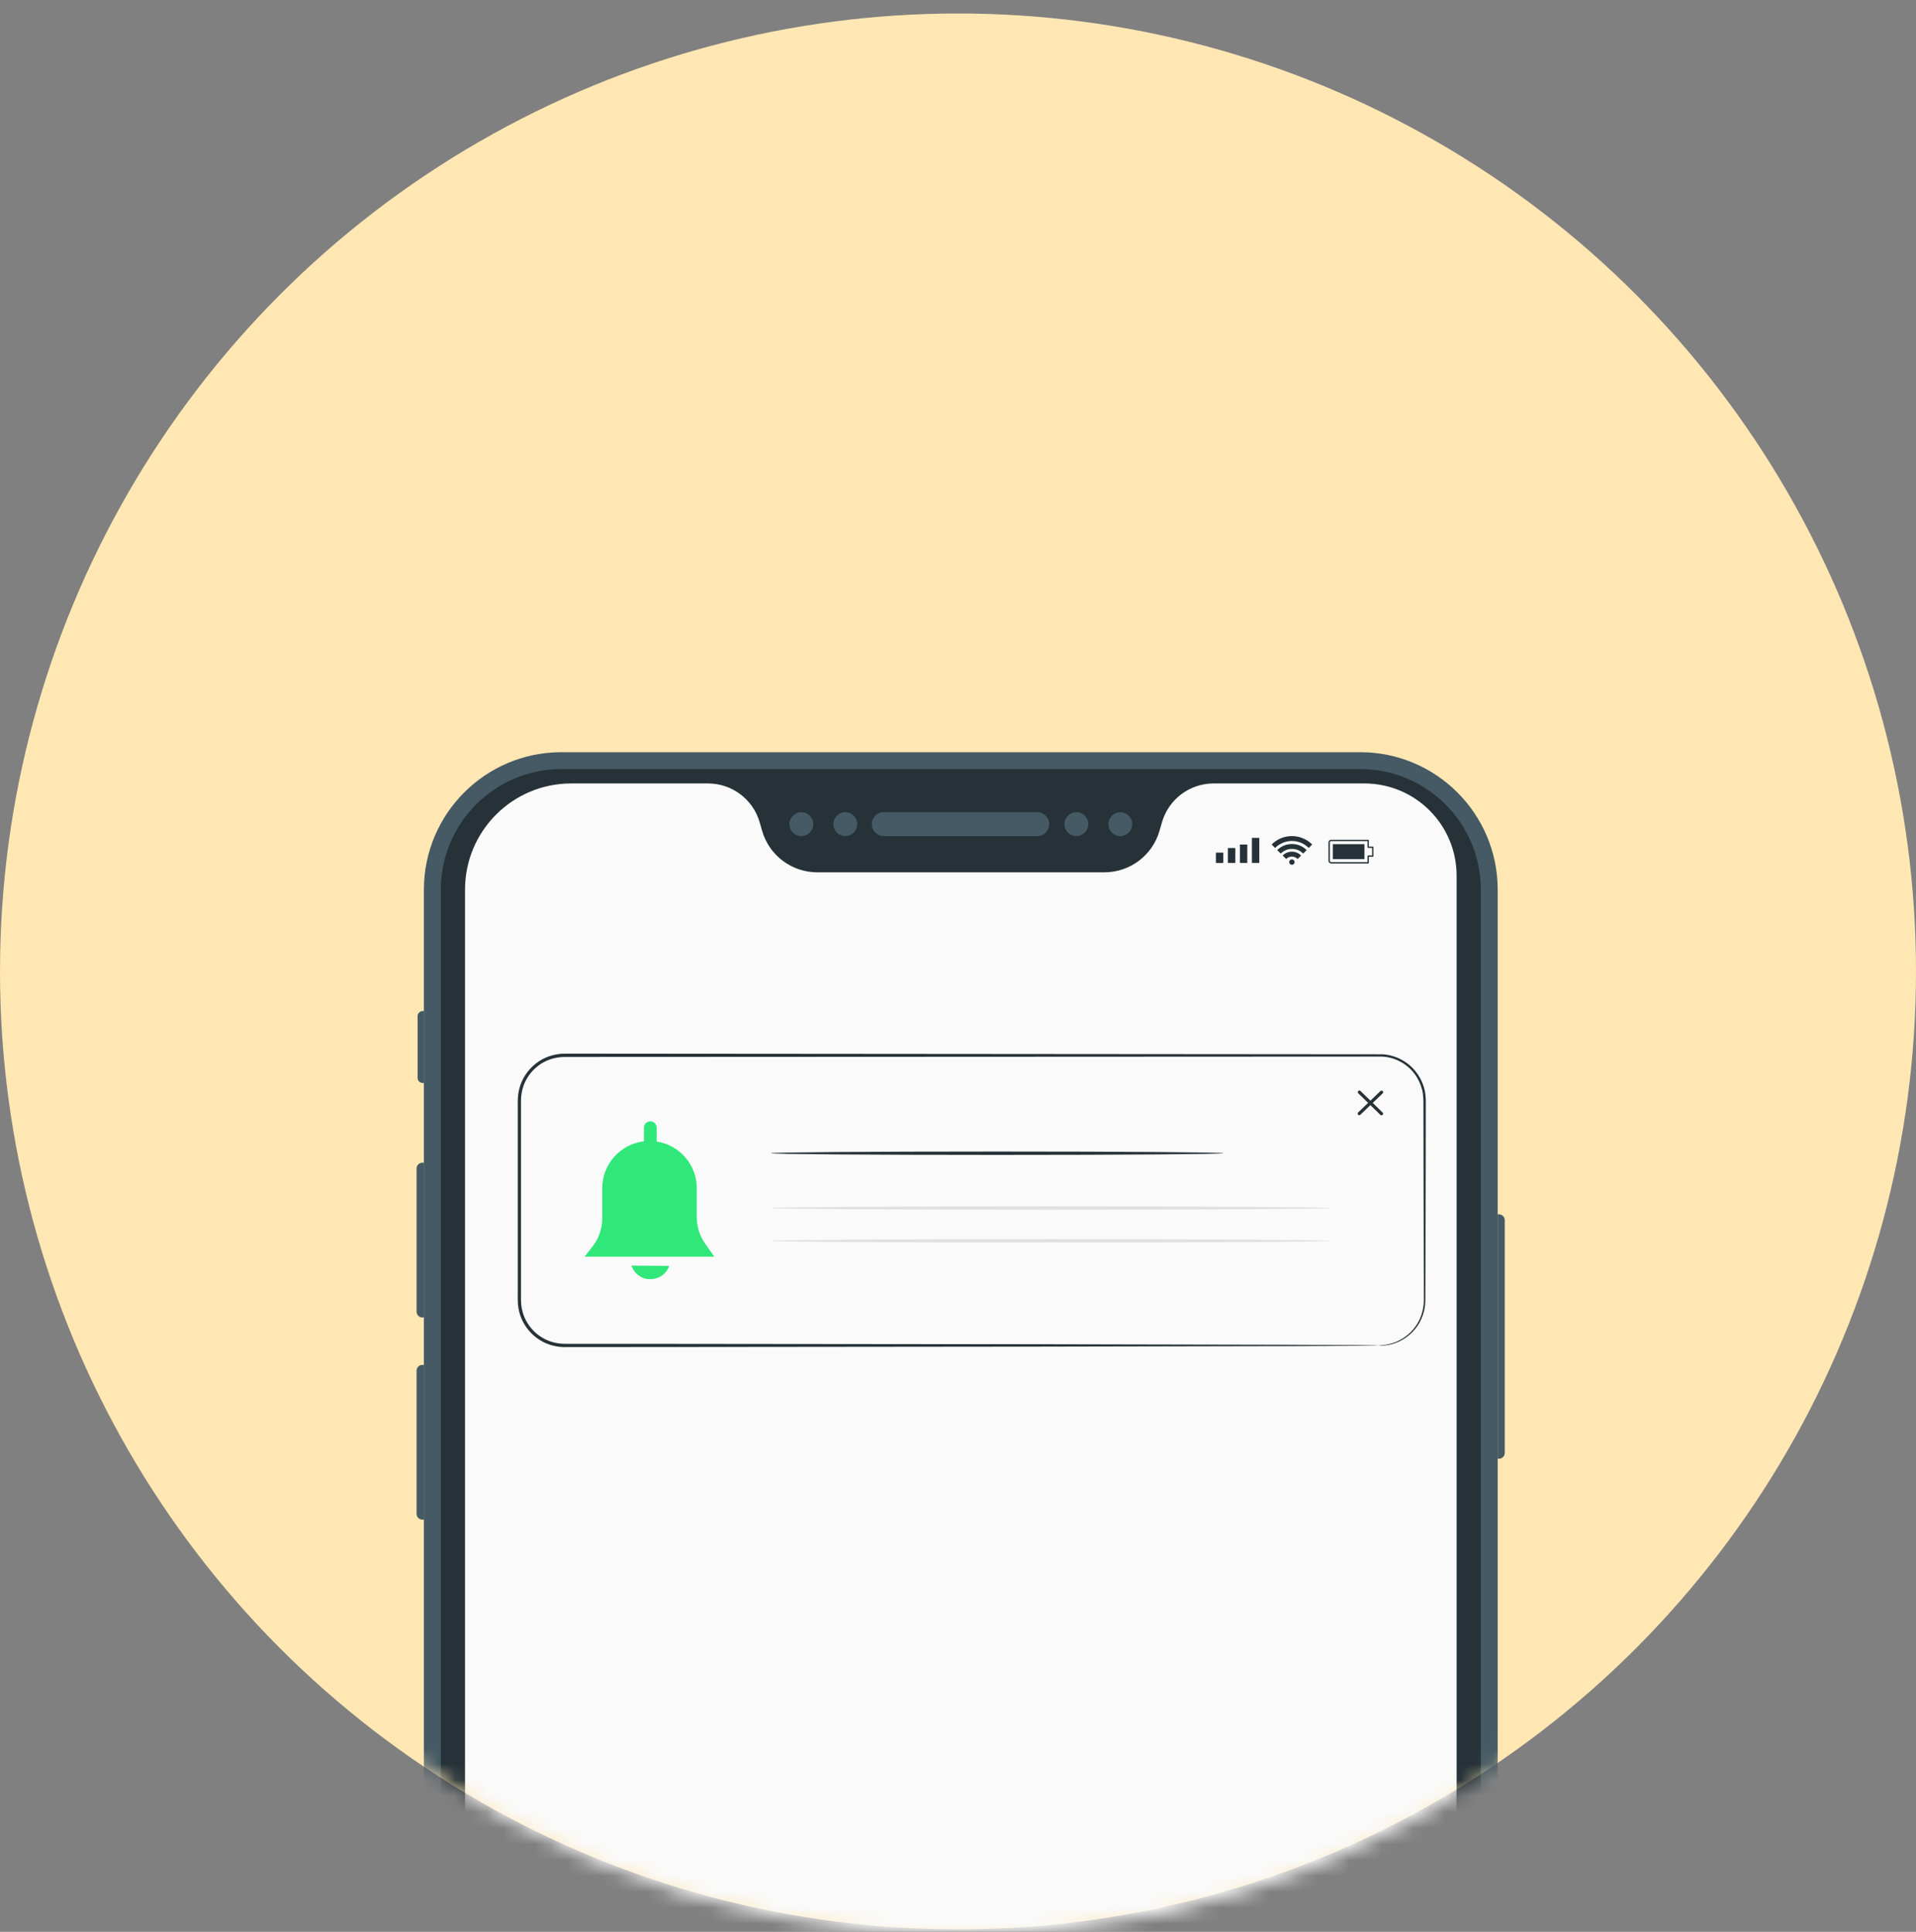 <svg width="120" height="121" viewBox="0 0 120 121" fill="none" xmlns="http://www.w3.org/2000/svg">
<rect x="0" y="0" width="120" height="121" fill="#808080" stroke="none"/>
<circle cx="60" cy="60.845" r="60" fill="#FFE7B3"/>
<mask id="mask0_208_14549" style="mask-type:luminance" maskUnits="userSpaceOnUse" x="0" y="2" width="120" height="120">
<path d="M60.168 121.179C92.978 121.179 119.576 94.582 119.576 61.772C119.576 28.962 92.978 2.364 60.168 2.364C27.358 2.364 0.761 28.962 0.761 61.772C0.761 94.582 27.358 121.179 60.168 121.179Z" fill="white"/>
</mask>
<g mask="url(#mask0_208_14549)">
<path d="M85.188 47.112H35.162C30.405 47.112 26.549 50.968 26.549 55.725V171.678C26.549 176.435 30.405 180.291 35.162 180.291H85.188C89.945 180.291 93.801 176.435 93.801 171.678V55.725C93.801 50.968 89.945 47.112 85.188 47.112Z" fill="#455A64"/>
<path d="M92.744 171.675L92.744 55.725C92.744 51.552 89.361 48.169 85.188 48.169H35.165C30.992 48.169 27.609 51.552 27.609 55.725L27.609 171.675C27.609 175.848 30.992 179.231 35.165 179.231H85.188C89.361 179.231 92.744 175.848 92.744 171.675Z" fill="#263238"/>
<path d="M55.345 52.367C54.934 52.367 54.598 52.03 54.598 51.619C54.598 51.208 54.934 50.871 55.345 50.871H64.965C65.376 50.871 65.712 51.208 65.712 51.619C65.712 52.03 65.376 52.367 64.965 52.367H55.345Z" fill="#455A64"/>
<path d="M50.189 52.367C49.778 52.367 49.441 52.03 49.441 51.619C49.441 51.208 49.778 50.871 50.189 50.871C50.6 50.871 50.937 51.208 50.937 51.619C50.937 52.03 50.6 52.367 50.189 52.367Z" fill="#455A64"/>
<path d="M52.942 52.367C52.531 52.367 52.194 52.03 52.194 51.619C52.194 51.208 52.531 50.871 52.942 50.871C53.353 50.871 53.69 51.208 53.69 51.619C53.69 52.03 53.353 52.367 52.942 52.367Z" fill="#455A64"/>
<path d="M70.165 52.367C69.754 52.367 69.417 52.03 69.417 51.619C69.417 51.208 69.754 50.871 70.165 50.871C70.576 50.871 70.912 51.208 70.912 51.619C70.912 52.03 70.576 52.367 70.165 52.367Z" fill="#455A64"/>
<path d="M67.412 52.367C67.001 52.367 66.664 52.03 66.664 51.619C66.664 51.208 67.001 50.871 67.412 50.871C67.823 50.871 68.16 51.208 68.16 51.619C68.16 52.03 67.823 52.367 67.412 52.367Z" fill="#455A64"/>
<path d="M85.45 49.07H76.007C74.512 49.07 73.196 50.059 72.778 51.493L72.618 52.044C72.173 53.58 70.766 54.637 69.165 54.637H51.188C49.587 54.637 48.18 53.58 47.734 52.044L47.575 51.493C47.157 50.059 45.841 49.07 44.346 49.07H35.777C32.102 49.07 29.125 52.047 29.125 55.721V171.206C29.125 174.662 31.926 177.463 35.383 177.463H85.562C88.692 177.463 91.228 174.928 91.228 171.797V54.848C91.228 51.656 88.641 49.07 85.45 49.07Z" fill="#FAFAFA"/>
<path d="M93.879 91.363H93.801V76.058H93.879C94.08 76.058 94.243 76.221 94.243 76.421V91.003C94.243 91.204 94.08 91.367 93.879 91.367V91.363Z" fill="#455A64"/>
<path d="M26.453 85.49H26.549V95.18H26.453C26.253 95.18 26.09 95.017 26.09 94.817V85.85C26.09 85.65 26.253 85.487 26.453 85.487V85.49Z" fill="#455A64"/>
<path d="M26.453 72.829H26.549V82.519H26.453C26.253 82.519 26.09 82.356 26.09 82.155V73.189C26.09 72.988 26.253 72.825 26.453 72.825V72.829Z" fill="#455A64"/>
<path d="M26.477 63.325H26.549V67.832H26.477C26.3 67.832 26.154 67.689 26.154 67.509V63.648C26.154 63.471 26.297 63.325 26.477 63.325Z" fill="#455A64"/>
<path d="M76.616 53.403H76.153V54.053H76.616V53.403Z" fill="#263238"/>
<path d="M77.367 53.114H76.904V54.049H77.367V53.114Z" fill="#263238"/>
<path d="M78.118 52.897H77.656V54.049H78.118V52.897Z" fill="#263238"/>
<path d="M78.87 52.479H78.407V54.049H78.87V52.479Z" fill="#263238"/>
<path d="M85.688 54.083H83.37C83.278 54.083 83.203 54.008 83.203 53.917V52.764C83.203 52.673 83.278 52.598 83.366 52.598H85.688C85.688 52.598 85.712 52.601 85.718 52.611C85.725 52.618 85.732 52.632 85.732 52.642V53.023H85.98C86.004 53.023 86.021 53.043 86.021 53.067V53.621C86.021 53.645 86.001 53.662 85.98 53.662H85.732V54.042C85.732 54.066 85.712 54.083 85.691 54.083H85.688ZM85.647 52.683H83.37C83.326 52.683 83.291 52.72 83.291 52.764V53.917C83.291 53.961 83.329 53.998 83.373 53.998H85.65V53.617C85.65 53.594 85.671 53.577 85.691 53.577H85.939V53.108H85.691C85.667 53.108 85.65 53.087 85.65 53.067V52.686L85.647 52.683Z" fill="#263238"/>
<path d="M83.478 53.808V52.873H85.457V53.295V53.386V53.808H83.478Z" fill="#263238"/>
<path d="M81.082 53.995C81.082 53.9 81.007 53.825 80.912 53.825C80.817 53.825 80.742 53.9 80.742 53.995C80.742 54.09 80.817 54.165 80.912 54.165C81.007 54.165 81.082 54.09 81.082 53.995Z" fill="#263238"/>
<path d="M80.334 53.584L80.552 53.801C80.643 53.709 80.772 53.651 80.912 53.651C81.051 53.651 81.18 53.709 81.272 53.801L81.49 53.584C81.34 53.434 81.136 53.342 80.912 53.342C80.688 53.342 80.484 53.434 80.334 53.584Z" fill="#263238"/>
<path d="M80.912 52.863C80.555 52.863 80.229 53.009 79.994 53.244L80.212 53.461C80.392 53.281 80.64 53.169 80.915 53.169C81.191 53.169 81.439 53.281 81.619 53.461L81.836 53.244C81.602 53.009 81.276 52.863 80.919 52.863H80.912Z" fill="#263238"/>
<path d="M79.641 52.894L79.858 53.111C80.127 52.843 80.501 52.673 80.912 52.673C81.323 52.673 81.697 52.839 81.966 53.111L82.183 52.894C81.857 52.567 81.408 52.367 80.912 52.367C80.416 52.367 79.967 52.567 79.641 52.894Z" fill="#263238"/>
<path d="M35.342 66.088H86.392C87.948 66.088 89.216 67.353 89.216 68.913V81.442C89.216 82.999 87.952 84.266 86.392 84.266H35.342C33.785 84.266 32.518 83.002 32.518 81.442V68.913C32.518 67.356 33.782 66.088 35.342 66.088Z" fill="#FAFAFA"/>
<path d="M86.391 84.266C86.391 84.266 86.517 84.26 86.762 84.229C87.003 84.195 87.37 84.117 87.785 83.872C88.193 83.631 88.662 83.219 88.941 82.574C89.08 82.254 89.168 81.884 89.175 81.479C89.175 81.071 89.175 80.639 89.175 80.184C89.172 78.349 89.165 76.105 89.158 73.505C89.158 72.203 89.151 70.81 89.151 69.335C89.151 68.964 89.158 68.594 89.063 68.237C88.971 67.88 88.805 67.533 88.574 67.234C88.115 66.629 87.37 66.218 86.572 66.177C73.458 66.184 55.352 66.19 35.352 66.201C34.751 66.207 34.149 66.398 33.68 66.775C33.208 67.142 32.857 67.666 32.718 68.243C32.64 68.536 32.623 68.821 32.63 69.134V70.055C32.63 70.667 32.63 71.279 32.63 71.887C32.63 74.324 32.63 76.724 32.63 79.083C32.63 79.671 32.63 80.259 32.63 80.844C32.63 81.132 32.623 81.431 32.643 81.707C32.674 81.986 32.742 82.257 32.851 82.516C33.075 83.026 33.449 83.471 33.921 83.756C34.39 84.055 34.941 84.185 35.498 84.168C37.766 84.168 39.988 84.168 42.154 84.171C50.821 84.181 58.625 84.188 65.182 84.195C71.735 84.209 77.037 84.222 80.708 84.229C82.537 84.239 83.958 84.246 84.93 84.249C85.409 84.253 85.776 84.256 86.028 84.26C86.276 84.263 86.402 84.27 86.402 84.27C86.402 84.27 86.276 84.276 86.028 84.28C85.776 84.28 85.409 84.287 84.93 84.29C83.958 84.293 82.537 84.3 80.708 84.311C77.037 84.317 71.735 84.331 65.182 84.344C58.625 84.351 50.821 84.358 42.154 84.368C39.985 84.368 37.766 84.368 35.498 84.372C34.924 84.392 34.316 84.253 33.816 83.933C33.309 83.624 32.905 83.148 32.664 82.601C32.548 82.322 32.473 82.03 32.443 81.731C32.419 81.425 32.432 81.139 32.429 80.847C32.429 80.262 32.429 79.674 32.429 79.086C32.429 76.727 32.429 74.328 32.429 71.891C32.429 71.282 32.429 70.67 32.429 70.058V69.137C32.422 68.835 32.439 68.502 32.524 68.196C32.677 67.574 33.054 67.01 33.561 66.612C34.064 66.207 34.717 66 35.362 65.993C55.365 66.01 73.475 66.024 86.589 66.034C87.432 66.082 88.213 66.517 88.696 67.156C88.941 67.472 89.114 67.835 89.209 68.213C89.311 68.59 89.301 68.981 89.298 69.345C89.298 70.82 89.291 72.213 89.291 73.515C89.284 76.119 89.277 78.359 89.274 80.194C89.274 80.653 89.27 81.085 89.267 81.493C89.26 81.904 89.165 82.285 89.019 82.611C88.727 83.267 88.244 83.682 87.826 83.92C87.401 84.161 87.027 84.236 86.782 84.263C86.534 84.29 86.409 84.28 86.409 84.28L86.391 84.266Z" fill="#263238"/>
<path d="M85.134 69.851C85.107 69.851 85.08 69.841 85.059 69.82C85.022 69.78 85.022 69.715 85.059 69.678L86.456 68.339C86.497 68.301 86.562 68.301 86.599 68.339C86.636 68.379 86.636 68.444 86.599 68.481L85.202 69.82C85.182 69.841 85.158 69.848 85.131 69.848L85.134 69.851Z" fill="#263238"/>
<path d="M86.524 69.858C86.501 69.858 86.473 69.848 86.453 69.827L85.07 68.478C85.029 68.437 85.029 68.376 85.07 68.335C85.107 68.294 85.172 68.294 85.212 68.335L86.596 69.685C86.637 69.725 86.637 69.787 86.596 69.827C86.575 69.848 86.548 69.858 86.524 69.858Z" fill="#263238"/>
<path d="M44.738 78.709L44.167 77.9C43.824 77.414 43.64 76.832 43.64 76.238V74.423C43.64 72.941 42.549 71.714 41.128 71.496V70.629C41.128 70.408 40.948 70.232 40.73 70.232C40.51 70.232 40.333 70.412 40.333 70.629V71.483C38.861 71.656 37.719 72.907 37.719 74.423V76.302C37.719 76.948 37.505 77.577 37.104 78.083L36.614 78.709H44.738Z" fill="#2FE879"/>
<path d="M40.248 80.028C40.687 80.211 41.227 80.119 41.577 79.8C41.73 79.66 41.846 79.48 41.914 79.287L39.548 79.27C39.663 79.606 39.922 79.892 40.251 80.031L40.248 80.028Z" fill="#2FE879"/>
<path d="M76.633 72.23C76.633 72.288 70.283 72.336 62.449 72.336C54.614 72.336 48.265 72.288 48.265 72.23C48.265 72.173 54.614 72.125 62.449 72.125C70.283 72.125 76.633 72.173 76.633 72.23Z" fill="#263238"/>
<path d="M83.319 75.663C83.319 75.721 75.47 75.769 65.793 75.769C56.116 75.769 48.265 75.721 48.265 75.663C48.265 75.606 56.109 75.558 65.793 75.558C75.477 75.558 83.319 75.606 83.319 75.663Z" fill="#E0E0E0"/>
<path d="M83.319 77.72C83.319 77.778 75.47 77.825 65.793 77.825C56.116 77.825 48.265 77.778 48.265 77.72C48.265 77.662 56.109 77.614 65.793 77.614C75.477 77.614 83.319 77.662 83.319 77.72Z" fill="#E0E0E0"/>
</g>
</svg>
